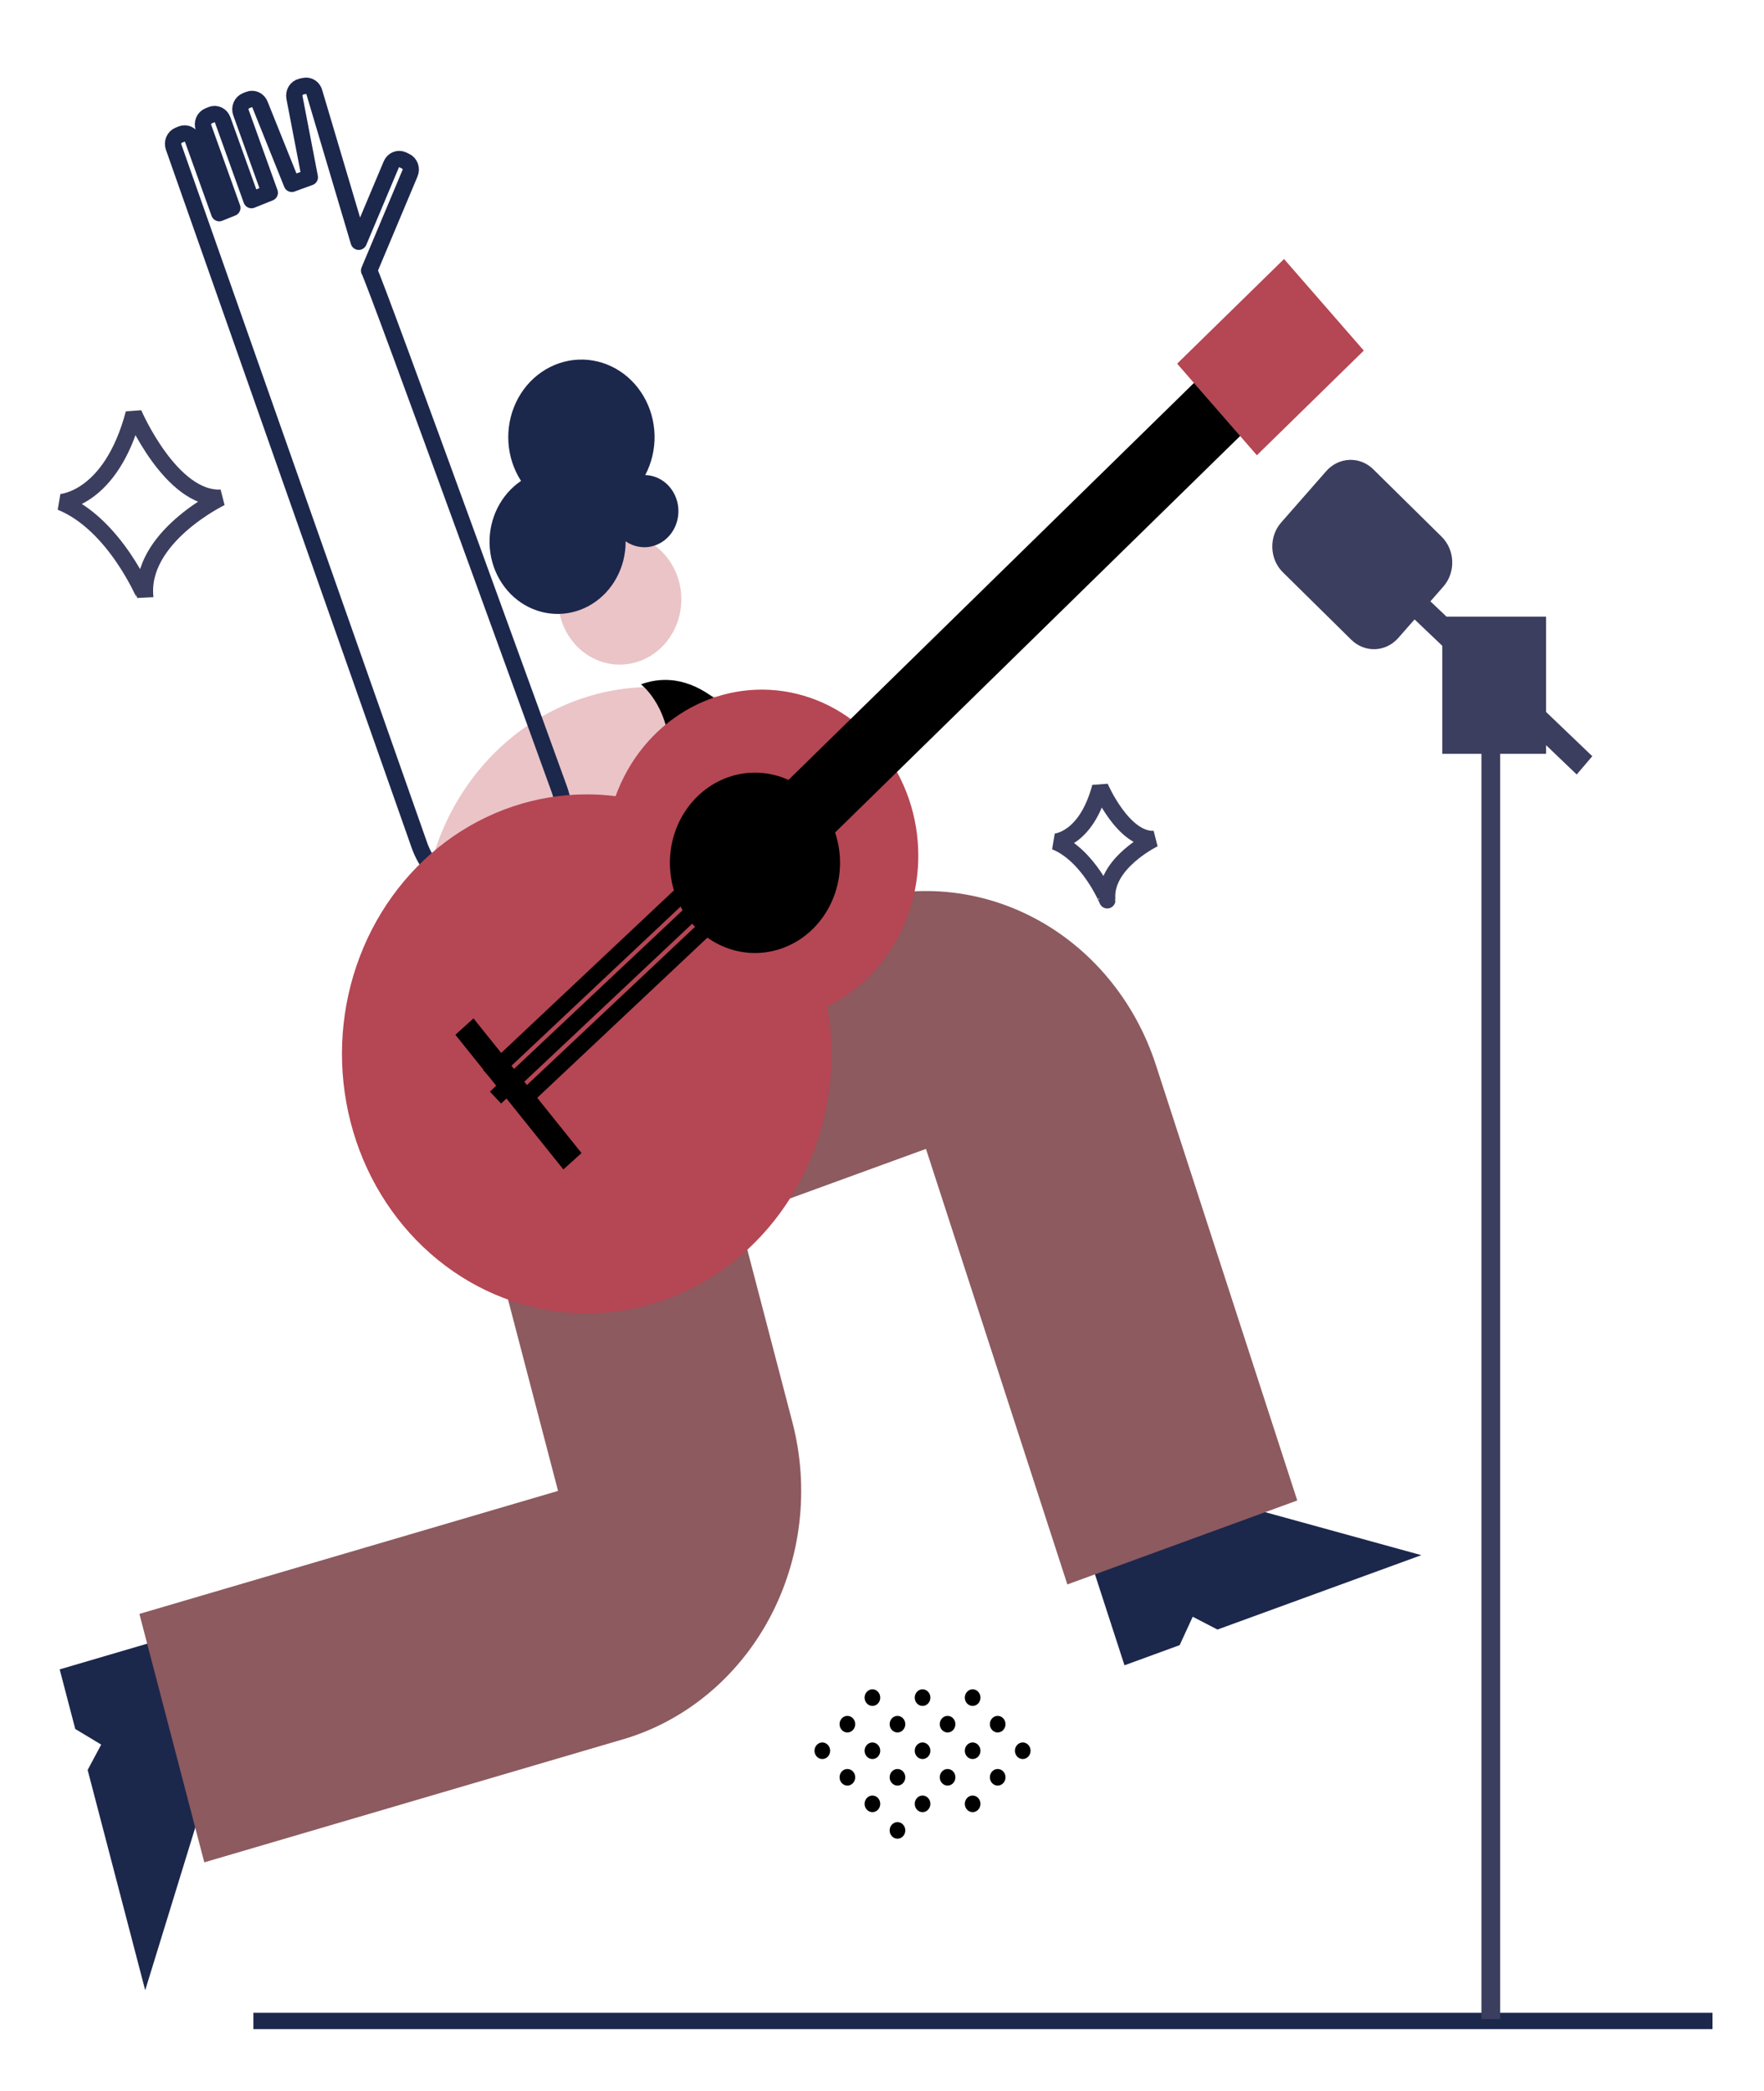 <svg width="54" height="64" viewBox="0 0 54 64" fill="none" xmlns="http://www.w3.org/2000/svg">
<g filter="url(#filter0_d_10284_162)">
<path d="M33.357 47.188L34.423 50.471L36.112 49.854L36.512 48.985L37.269 49.377L43.51 47.1L37.862 45.545L33.357 47.188Z" fill="#1C274C"/>
<path d="M35.384 32.095L39.712 45.426L32.674 47.996L28.346 34.665L19.289 37.967C18.827 38.137 18.337 38.209 17.849 38.178C17.36 38.147 16.882 38.014 16.442 37.788C16.001 37.56 15.608 37.244 15.283 36.855C14.959 36.467 14.71 36.014 14.55 35.523C14.391 35.033 14.325 34.514 14.355 33.996C14.385 33.478 14.511 32.971 14.727 32.505C14.942 32.039 15.242 31.622 15.609 31.279C15.976 30.936 16.404 30.673 16.867 30.506L25.923 27.202C27.79 26.521 29.835 26.654 31.609 27.572C33.384 28.49 34.741 30.117 35.384 32.095Z" fill="#8C5A5F"/>
<path d="M4.983 49.669L1.827 50.596L2.304 52.421L3.098 52.898L2.683 53.675L4.445 60.417L6.255 54.536L4.983 49.669Z" fill="#1C274C"/>
<path d="M19.07 52.737L6.254 56.502L4.267 48.898L17.083 45.133L14.526 35.349C14.393 34.849 14.354 34.326 14.413 33.81C14.471 33.294 14.625 32.795 14.865 32.343C15.106 31.89 15.428 31.492 15.814 31.172C16.2 30.852 16.642 30.616 17.114 30.477C17.587 30.338 18.08 30.299 18.567 30.363C19.053 30.428 19.523 30.593 19.949 30.85C20.375 31.107 20.749 31.45 21.049 31.861C21.349 32.271 21.57 32.741 21.699 33.242L24.256 43.027C24.783 45.044 24.533 47.2 23.561 49.021C22.588 50.842 20.973 52.179 19.07 52.738V52.737Z" fill="#8C5A5F"/>
<path d="M18.971 19.842C20.013 19.842 20.857 18.947 20.857 17.843C20.857 16.739 20.013 15.844 18.971 15.844C17.93 15.844 17.085 16.739 17.085 17.843C17.085 18.947 17.93 19.842 18.971 19.842Z" fill="#EAC4C7"/>
<path d="M26.797 26.412L12.932 27.903C12.945 26.072 13.595 24.31 14.758 22.956C15.921 21.602 17.515 20.751 19.233 20.566C20.952 20.381 22.675 20.876 24.07 21.955C25.466 23.034 26.437 24.621 26.797 26.412Z" fill="#EAC4C7"/>
<path d="M5.315 4.001L12.832 25.352C12.936 25.653 13.096 25.929 13.302 26.165C13.508 26.4 13.756 26.589 14.031 26.722C14.307 26.855 14.605 26.929 14.907 26.939C15.21 26.949 15.511 26.896 15.794 26.782C16.077 26.667 16.336 26.495 16.556 26.274C16.775 26.053 16.951 25.788 17.074 25.494C17.196 25.201 17.262 24.884 17.268 24.563C17.274 24.242 17.221 23.923 17.11 23.625C17.11 23.625 11.444 7.976 11.3 7.784V7.781L12.55 4.806C12.565 4.773 12.573 4.736 12.574 4.699C12.575 4.663 12.569 4.626 12.557 4.591C12.544 4.557 12.526 4.525 12.502 4.498C12.478 4.471 12.45 4.45 12.418 4.435L12.328 4.392C12.264 4.362 12.191 4.36 12.126 4.386C12.06 4.413 12.007 4.466 11.978 4.533L10.982 6.899L9.628 2.343C9.613 2.271 9.571 2.208 9.512 2.168C9.452 2.128 9.381 2.115 9.312 2.131L9.216 2.153C9.148 2.169 9.088 2.213 9.05 2.276C9.013 2.339 9 2.415 9.015 2.488L9.484 4.926L8.933 5.127L7.962 2.709C7.937 2.639 7.887 2.583 7.823 2.553C7.759 2.523 7.687 2.52 7.621 2.547L7.529 2.584C7.463 2.61 7.41 2.663 7.382 2.731C7.353 2.799 7.351 2.876 7.376 2.946L8.258 5.4L7.698 5.625L6.817 3.172C6.792 3.102 6.742 3.046 6.678 3.016C6.614 2.985 6.541 2.983 6.475 3.01L6.383 3.047C6.318 3.073 6.265 3.126 6.236 3.194C6.208 3.262 6.206 3.339 6.231 3.409L7.112 5.863L6.712 6.024L5.901 3.765C5.876 3.696 5.826 3.64 5.762 3.61C5.698 3.579 5.625 3.577 5.559 3.603L5.467 3.641C5.402 3.667 5.35 3.72 5.321 3.788C5.293 3.855 5.291 3.932 5.315 4.001V4.001Z" stroke="#1C274C" stroke-width="0.5" stroke-linecap="square" stroke-linejoin="round"/>
<path d="M8.007 61.357H52.173" stroke="#1C274C" stroke-width="0.5" stroke-linecap="square" stroke-linejoin="round"/>
<path d="M41.749 10.231L39.307 7.428L36.035 10.631L38.476 13.434L41.749 10.231Z" fill="#B54653"/>
<path d="M48.744 22.646L47.329 21.292V18.374H44.281L43.788 17.906L44.184 17.454C44.276 17.35 44.346 17.228 44.393 17.095C44.44 16.963 44.461 16.821 44.456 16.68C44.452 16.538 44.42 16.399 44.365 16.27C44.309 16.141 44.23 16.025 44.132 15.928L42.039 13.864C41.841 13.669 41.579 13.565 41.309 13.576C41.039 13.586 40.784 13.71 40.6 13.919L39.22 15.492C39.129 15.595 39.058 15.717 39.011 15.85C38.965 15.983 38.943 16.124 38.948 16.266C38.953 16.407 38.984 16.547 39.039 16.676C39.095 16.805 39.174 16.921 39.272 17.017L41.365 19.081C41.563 19.276 41.826 19.38 42.096 19.37C42.366 19.36 42.621 19.236 42.805 19.026L43.303 18.459L44.152 19.267V22.573H45.35V61.302H45.923V22.573H47.329V22.308L48.267 23.206L48.744 22.646Z" fill="#3C3E5F"/>
<path d="M19.752 14.041C19.947 13.672 20.046 13.254 20.038 12.831C20.029 12.408 19.915 11.995 19.705 11.635C19.496 11.275 19.2 10.98 18.847 10.782C18.494 10.584 18.098 10.489 17.699 10.508C17.3 10.527 16.914 10.658 16.579 10.889C16.244 11.119 15.973 11.44 15.795 11.819C15.617 12.197 15.537 12.62 15.564 13.042C15.591 13.464 15.725 13.871 15.95 14.22C15.645 14.426 15.396 14.713 15.227 15.052C15.058 15.391 14.975 15.771 14.987 16.154C14.999 16.538 15.104 16.911 15.294 17.238C15.483 17.565 15.749 17.834 16.067 18.018C16.384 18.203 16.741 18.297 17.102 18.291C17.464 18.285 17.818 18.179 18.13 17.984C18.441 17.788 18.699 17.511 18.878 17.177C19.058 16.844 19.152 16.468 19.152 16.084C19.152 16.078 19.152 16.072 19.152 16.067C19.287 16.161 19.441 16.221 19.601 16.241C19.761 16.262 19.923 16.243 20.075 16.185C20.227 16.128 20.364 16.034 20.476 15.911C20.588 15.788 20.672 15.639 20.72 15.476C20.768 15.312 20.78 15.14 20.755 14.971C20.729 14.802 20.667 14.642 20.573 14.503C20.479 14.364 20.356 14.249 20.214 14.169C20.071 14.089 19.913 14.045 19.752 14.041Z" fill="#1C274C"/>
<path d="M32.301 25.263C32.301 25.263 33.246 25.216 33.679 23.588C33.679 23.588 34.383 25.226 35.328 25.179C35.328 25.179 33.782 25.925 33.896 27.056C33.896 27.058 33.33 25.68 32.301 25.263Z" stroke="#3C3E5F" stroke-width="0.5" stroke-linejoin="bevel"/>
<path d="M1.861 14.87C1.861 14.87 3.393 14.793 4.094 12.155C4.094 12.155 5.235 14.81 6.766 14.734C6.766 14.734 4.262 15.943 4.446 17.778C4.446 17.777 3.527 15.545 1.861 14.87Z" stroke="#3C3E5F" stroke-width="0.5" stroke-linejoin="bevel"/>
<path d="M19.621 20.446C19.621 20.446 20.439 21.058 20.502 22.477C20.505 22.532 20.506 22.593 20.506 22.654L22.954 22.102C22.954 22.102 21.6 19.728 19.621 20.446Z" fill="black"/>
<path d="M28.111 25.691C28.111 24.504 27.72 23.354 27.004 22.441C26.289 21.528 25.294 20.91 24.193 20.693C23.092 20.477 21.954 20.676 20.977 21.256C20.001 21.836 19.246 22.761 18.845 23.869C18.55 23.832 18.252 23.814 17.955 23.814C16.414 23.815 14.912 24.32 13.651 25.259C12.391 26.198 11.435 27.527 10.912 29.063C10.39 30.599 10.327 32.269 10.732 33.844C11.136 35.42 11.99 36.825 13.175 37.868C14.36 38.911 15.82 39.542 17.355 39.674C18.891 39.806 20.427 39.433 21.756 38.606C23.084 37.779 24.14 36.539 24.779 35.053C25.418 33.567 25.61 31.909 25.328 30.303C26.159 29.896 26.863 29.246 27.356 28.428C27.849 27.611 28.111 26.661 28.111 25.691Z" fill="#B54653"/>
<path d="M14.495 30.671L13.94 31.172L17.246 35.294L17.802 34.793L14.495 30.671Z" fill="black"/>
<path d="M37.965 12.843L36.551 11.22L24.137 23.372C23.587 23.122 22.973 23.08 22.398 23.254C21.822 23.428 21.321 23.806 20.978 24.326C20.634 24.845 20.471 25.474 20.514 26.107C20.556 26.739 20.803 27.337 21.213 27.799C21.623 28.262 22.17 28.56 22.763 28.645C23.356 28.73 23.958 28.595 24.469 28.265C24.979 27.934 25.367 27.427 25.566 26.829C25.766 26.231 25.765 25.578 25.564 24.981L37.965 12.843Z" fill="black"/>
<path d="M15.142 32.261L36.027 12.606" stroke="black" stroke-width="0.5" stroke-linecap="square" stroke-linejoin="round"/>
<path d="M15.351 32.923L36.236 13.268" stroke="black" stroke-width="0.5" stroke-linecap="square" stroke-linejoin="round"/>
<path d="M15.976 33.2L36.861 13.544" stroke="black" stroke-width="0.5" stroke-linecap="square" stroke-linejoin="round"/>
<path d="M30.541 52.527C30.674 52.527 30.781 52.413 30.781 52.273C30.781 52.133 30.674 52.019 30.541 52.019C30.409 52.019 30.302 52.133 30.302 52.273C30.302 52.413 30.409 52.527 30.541 52.527Z" fill="black"/>
<path d="M30.541 54.153C30.674 54.153 30.781 54.039 30.781 53.899C30.781 53.759 30.674 53.645 30.541 53.645C30.409 53.645 30.302 53.759 30.302 53.899C30.302 54.039 30.409 54.153 30.541 54.153Z" fill="black"/>
<path d="M29.008 54.153C29.14 54.153 29.247 54.039 29.247 53.899C29.247 53.759 29.14 53.645 29.008 53.645C28.875 53.645 28.768 53.759 28.768 53.899C28.768 54.039 28.875 54.153 29.008 54.153Z" fill="black"/>
<path d="M27.474 54.153C27.606 54.153 27.713 54.039 27.713 53.899C27.713 53.759 27.606 53.645 27.474 53.645C27.342 53.645 27.234 53.759 27.234 53.899C27.234 54.039 27.342 54.153 27.474 54.153Z" fill="black"/>
<path d="M25.94 54.153C26.073 54.153 26.18 54.039 26.18 53.899C26.18 53.759 26.073 53.645 25.94 53.645C25.808 53.645 25.701 53.759 25.701 53.899C25.701 54.039 25.808 54.153 25.94 54.153Z" fill="black"/>
<path d="M29.775 53.34C29.907 53.34 30.014 53.227 30.014 53.087C30.014 52.946 29.907 52.833 29.775 52.833C29.642 52.833 29.535 52.946 29.535 53.087C29.535 53.227 29.642 53.34 29.775 53.34Z" fill="black"/>
<path d="M28.241 53.34C28.373 53.34 28.481 53.227 28.481 53.087C28.481 52.946 28.373 52.833 28.241 52.833C28.109 52.833 28.002 52.946 28.002 53.087C28.002 53.227 28.109 53.34 28.241 53.34Z" fill="black"/>
<path d="M26.707 53.34C26.839 53.34 26.946 53.227 26.946 53.087C26.946 52.946 26.839 52.833 26.707 52.833C26.575 52.833 26.467 52.946 26.467 53.087C26.467 53.227 26.575 53.34 26.707 53.34Z" fill="black"/>
<path d="M25.173 53.34C25.305 53.34 25.413 53.227 25.413 53.087C25.413 52.946 25.305 52.833 25.173 52.833C25.041 52.833 24.934 52.946 24.934 53.087C24.934 53.227 25.041 53.34 25.173 53.34Z" fill="black"/>
<path d="M29.008 52.527C29.14 52.527 29.247 52.413 29.247 52.273C29.247 52.133 29.14 52.019 29.008 52.019C28.875 52.019 28.768 52.133 28.768 52.273C28.768 52.413 28.875 52.527 29.008 52.527Z" fill="black"/>
<path d="M27.474 52.527C27.606 52.527 27.713 52.413 27.713 52.273C27.713 52.133 27.606 52.019 27.474 52.019C27.342 52.019 27.234 52.133 27.234 52.273C27.234 52.413 27.342 52.527 27.474 52.527Z" fill="black"/>
<path d="M25.94 52.527C26.073 52.527 26.18 52.413 26.18 52.273C26.18 52.133 26.073 52.019 25.94 52.019C25.808 52.019 25.701 52.133 25.701 52.273C25.701 52.413 25.808 52.527 25.94 52.527Z" fill="black"/>
<path d="M29.775 51.715C29.907 51.715 30.014 51.601 30.014 51.461C30.014 51.32 29.907 51.206 29.775 51.206C29.642 51.206 29.535 51.32 29.535 51.461C29.535 51.601 29.642 51.715 29.775 51.715Z" fill="black"/>
<path d="M28.241 51.715C28.373 51.715 28.481 51.601 28.481 51.461C28.481 51.32 28.373 51.206 28.241 51.206C28.109 51.206 28.002 51.32 28.002 51.461C28.002 51.601 28.109 51.715 28.241 51.715Z" fill="black"/>
<path d="M26.707 51.715C26.839 51.715 26.946 51.601 26.946 51.461C26.946 51.32 26.839 51.206 26.707 51.206C26.575 51.206 26.467 51.32 26.467 51.461C26.467 51.601 26.575 51.715 26.707 51.715Z" fill="black"/>
<path d="M27.474 55.779C27.606 55.779 27.713 55.665 27.713 55.525C27.713 55.385 27.606 55.271 27.474 55.271C27.342 55.271 27.234 55.385 27.234 55.525C27.234 55.665 27.342 55.779 27.474 55.779Z" fill="black"/>
<path d="M29.775 54.966C29.907 54.966 30.014 54.852 30.014 54.712C30.014 54.572 29.907 54.458 29.775 54.458C29.642 54.458 29.535 54.572 29.535 54.712C29.535 54.852 29.642 54.966 29.775 54.966Z" fill="black"/>
<path d="M28.241 54.966C28.373 54.966 28.481 54.852 28.481 54.712C28.481 54.572 28.373 54.458 28.241 54.458C28.109 54.458 28.002 54.572 28.002 54.712C28.002 54.852 28.109 54.966 28.241 54.966Z" fill="black"/>
<path d="M26.707 54.966C26.839 54.966 26.946 54.852 26.946 54.712C26.946 54.572 26.839 54.458 26.707 54.458C26.575 54.458 26.467 54.572 26.467 54.712C26.467 54.852 26.575 54.966 26.707 54.966Z" fill="black"/>
<path d="M31.308 53.34C31.441 53.34 31.548 53.227 31.548 53.087C31.548 52.946 31.441 52.833 31.308 52.833C31.176 52.833 31.069 52.946 31.069 53.087C31.069 53.227 31.176 53.34 31.308 53.34Z" fill="black"/>
</g>
<defs>
<filter id="filter0_d_10284_162" x="0.767" y="-0.374" width="52.656" height="63.481" filterUnits="userSpaceOnUse" color-interpolation-filters="sRGB">
<feFlood flood-opacity="0" result="BackgroundImageFix"/>
<feColorMatrix in="SourceAlpha" type="matrix" values="0 0 0 0 0 0 0 0 0 0 0 0 0 0 0 0 0 0 127 0" result="hardAlpha"/>
<feOffset dy="0.5"/>
<feGaussianBlur stdDeviation="0.5"/>
<feComposite in2="hardAlpha" operator="out"/>
<feColorMatrix type="matrix" values="0 0 0 0 0 0 0 0 0 0 0 0 0 0 0 0 0 0 0.05 0"/>
<feBlend mode="normal" in2="BackgroundImageFix" result="effect1_dropShadow_10284_162"/>
<feBlend mode="normal" in="SourceGraphic" in2="effect1_dropShadow_10284_162" result="shape"/>
</filter>
</defs>
</svg>
